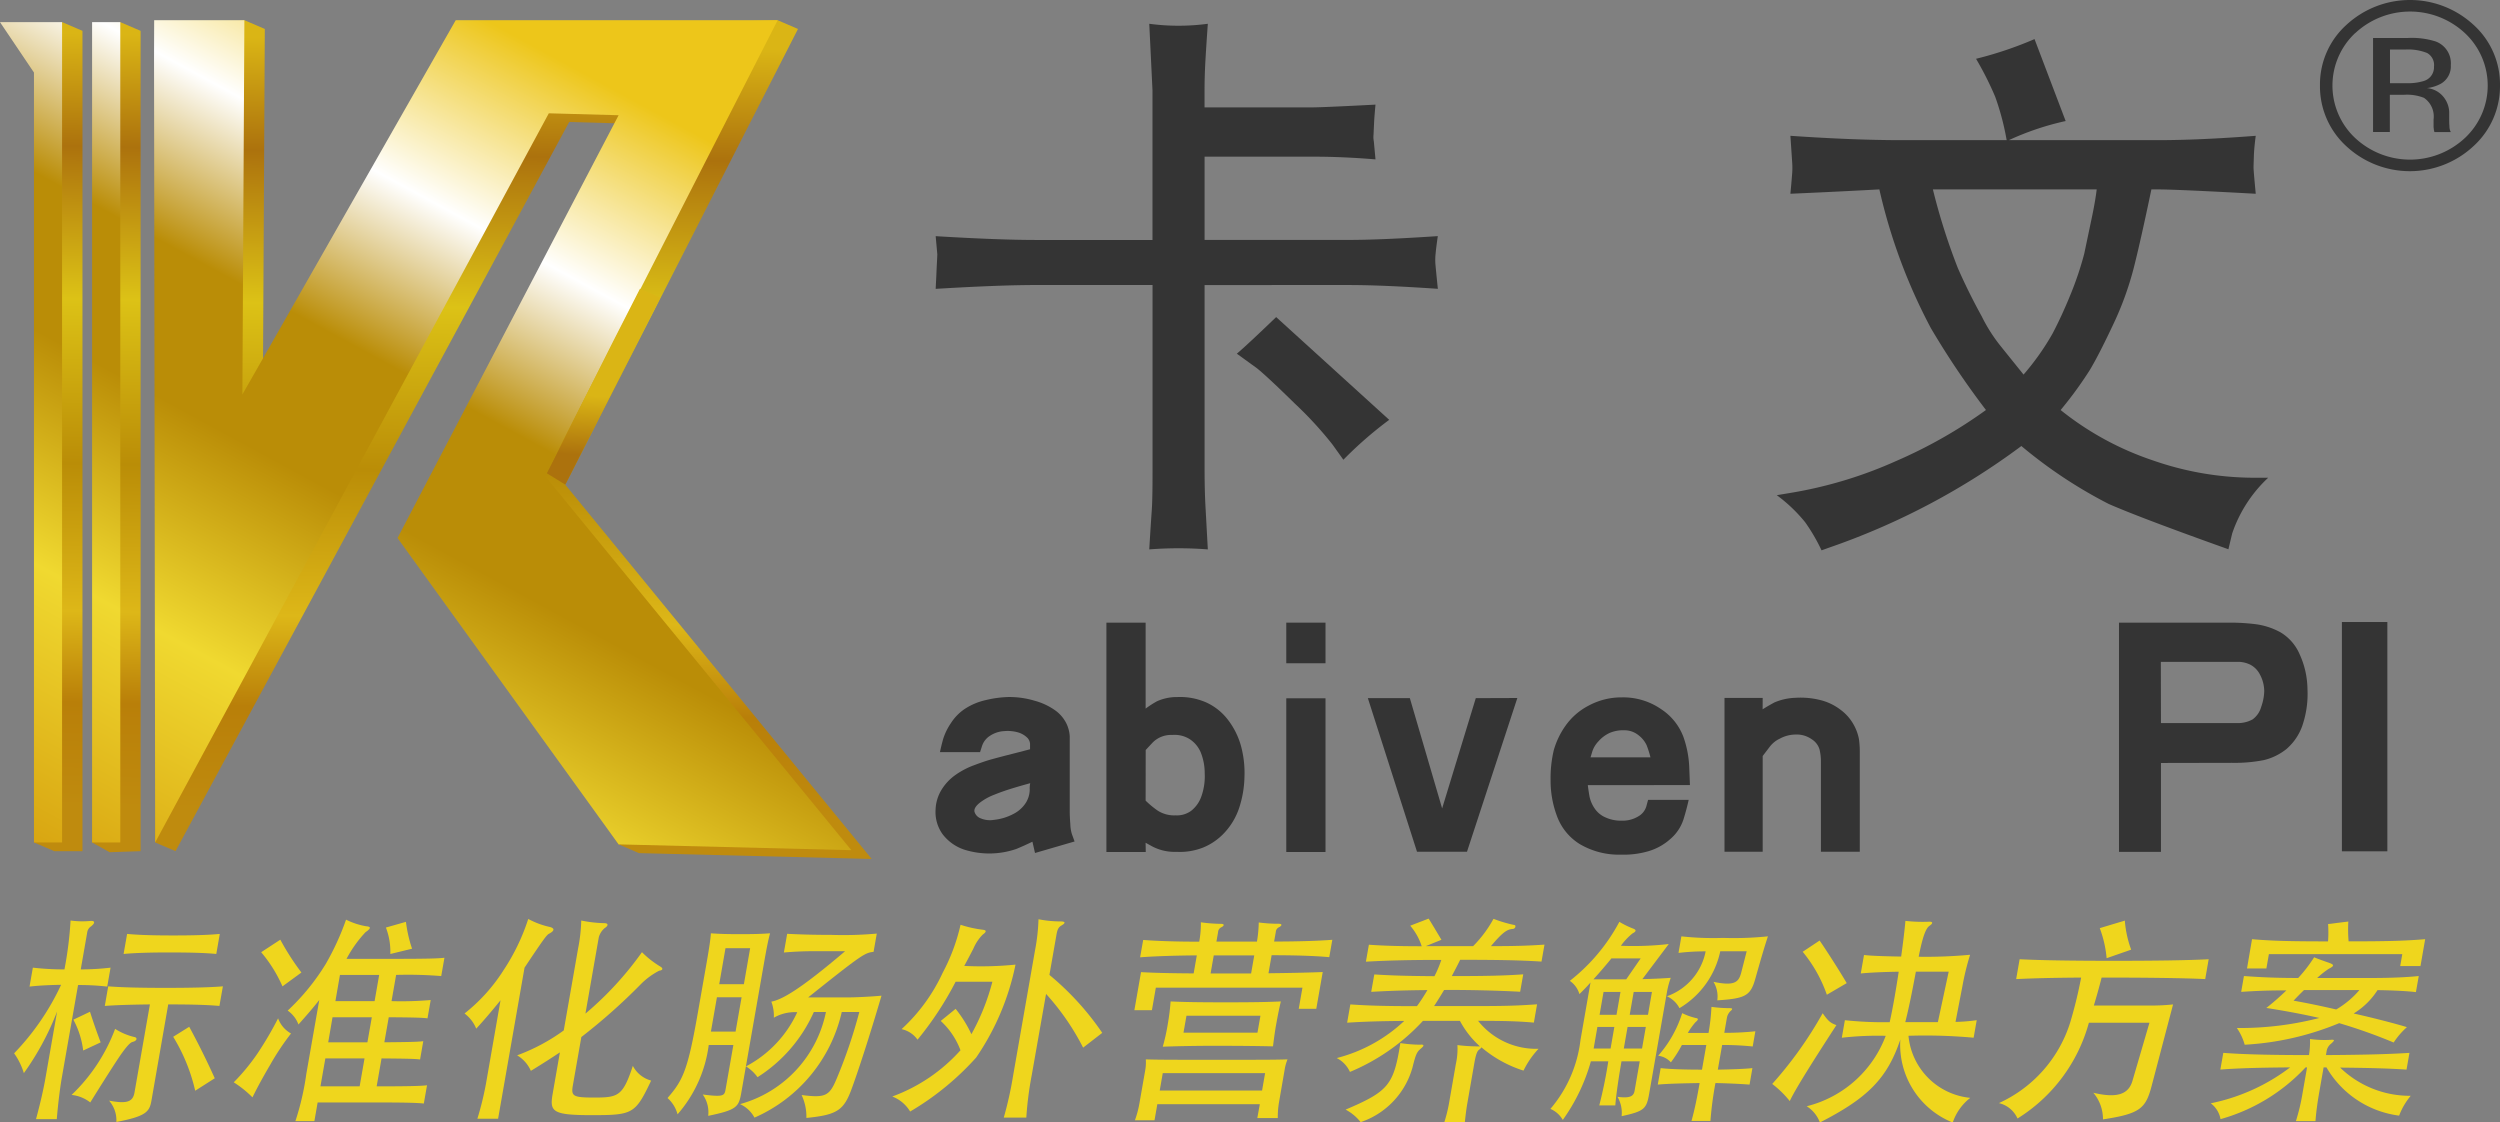 <svg xmlns="http://www.w3.org/2000/svg" xmlns:xlink="http://www.w3.org/1999/xlink" width="99.76" height="44.791" viewBox="0 0 99.76 44.791">
  <rect x="0" y="0" width="99.76" height="44.791" fill="#808080" stroke="none"/>
  <defs>
    <style>
      .cls-1 {
        fill: url(#linear-gradient);
      }

      .cls-2 {
        fill: url(#linear-gradient-2);
      }

      .cls-3 {
        fill: #343434;
      }

      .cls-4 {
        fill: url(#linear-gradient-3);
      }

      .cls-5 {
        fill: #efd61d;
      }
    </style>
    <linearGradient id="linear-gradient" x1="0.522" y1="0.026" x2="0.501" y2="0.946" gradientUnits="objectBoundingBox">
      <stop offset="0" stop-color="#dab515"/>
      <stop offset="0.146" stop-color="#ac720d"/>
      <stop offset="0.343" stop-color="#dcc216"/>
      <stop offset="0.556" stop-color="#ba8d07"/>
      <stop offset="0.747" stop-color="#ddb718"/>
      <stop offset="0.865" stop-color="#b97f09"/>
      <stop offset="1" stop-color="#bf8b0e"/>
    </linearGradient>
    <linearGradient id="linear-gradient-2" x1="0.73" y1="0.088" x2="0.181" y2="1.074" gradientUnits="objectBoundingBox">
      <stop offset="0" stop-color="#edc61a"/>
      <stop offset="0.197" stop-color="#fff"/>
      <stop offset="0.371" stop-color="#ba8d07"/>
      <stop offset="0.517" stop-color="#ba8d07"/>
      <stop offset="0.736" stop-color="#f0d930"/>
      <stop offset="1" stop-color="#d8a511"/>
    </linearGradient>
    <linearGradient id="linear-gradient-3" x1="0.518" y1="0.03" x2="0.482" y2="0.949" gradientUnits="objectBoundingBox">
      <stop offset="0.567" stop-color="#dab515"/>
      <stop offset="0.899" stop-color="#ac720d"/>
    </linearGradient>
  </defs>
  <g id="组_781" data-name="组 781" transform="translate(-47.606 -100.346)">
    <path id="联合_28" data-name="联合 28" class="cls-1" d="M24.144,33.236l-.813-.349L15.322,21.01,24.144,4.139l-2.786-.078L5.649,33.158l-.812-.348L5.6,1.894l0-1.546L8.4,0l.812.349L9.132,15.283,17.642.349,29.677,0l.811.349L21.2,18.533,33.429,33.469ZM2.32,32.81,3.134.424l.31-.348.812.348V33.158L3.019,33.2Zm-1.508.348L0,32.81.813.424l.31-.348.813.348V33.158Z" transform="translate(48.961 101.153)"/>
    <path id="联合_29" data-name="联合 29" class="cls-2" d="M24.685,32.887,15.863,20.662,24.685,3.791,21.9,3.714,6.192,32.81,6.147,1.545,6.152,0h3.6L9.672,14.935,18.185,0H31.032L21.747,18.186,33.972,33.118ZM3.675,32.81V.077H4.8V32.81Zm-2.32,0V2.088L0,.077H2.477V32.81Z" transform="translate(47.606 101.153)"/>
    <path id="路径_4986" data-name="路径 4986" class="cls-3" d="M118.159,112.718c.013-.268.025-.483.031-.642s.015-.314.022-.46.012-.242.012-.283l-.065-.718q2.507.152,4.012.152h4.64V104.8l-.063-1.307-.066-1.353a8.815,8.815,0,0,0,2.337,0c-.043.611-.077,1.129-.1,1.55s-.031.812-.031,1.177v.609h4.292q.416,0,2.53-.11c-.029.306-.048.543-.056.711s-.015.323-.021.47a.943.943,0,0,0,.01.284l.067.72q-1.332-.11-2.507-.108H128.89v3.322h5.753q1.288,0,3.553-.152c-.043.3-.072.526-.086.686a2.319,2.319,0,0,0-.012.388c.007.1.039.44.1,1.029q-2.223-.152-3.575-.151H128.89v7.366c0,.552.012,1.075.041,1.569l.088,1.614a15.264,15.264,0,0,0-2.337,0c.041-.683.075-1.2.1-1.559s.031-.9.031-1.625v-7.366h-4.663Q120.643,112.567,118.159,112.718Zm12.018,2.587q.411-.348,1.569-1.461l4.511,4.1a15.426,15.426,0,0,0-1.829,1.593l-.437-.611a14.857,14.857,0,0,0-1.505-1.635q-1.089-1.069-1.5-1.4Z" transform="translate(-33.216 -0.845)"/>
    <path id="路径_4987" data-name="路径 4987" class="cls-3" d="M185.675,109.291q-1.611.088-3.55.174.044-.463.064-.732a3.013,3.013,0,0,0,.011-.458q-.012-.189-.075-1.123,2.527.174,4.466.174h4.164a10.33,10.33,0,0,0-.458-1.733,12.779,12.779,0,0,0-.764-1.514,14.955,14.955,0,0,0,2.334-.786l1.242,3.27a11.028,11.028,0,0,0-2.268.763h5.929q1.679,0,3.924-.174c-.042.325-.069.6-.075.821s-.013.373-.013.447.029.424.088,1.045q-3.117-.172-3.924-.174h-.24q-.414,1.985-.7,3.118a12.571,12.571,0,0,1-.841,2.308q-.555,1.178-.914,1.778a15.438,15.438,0,0,1-1.167,1.6,11.939,11.939,0,0,0,3.695,2.014,12.272,12.272,0,0,0,3.936.687h.652a5.423,5.423,0,0,0-1.437,2.224l-.151.631-.482-.173q-3.1-1.113-4.293-1.635a18.576,18.576,0,0,1-3.486-2.312,28.258,28.258,0,0,1-7.674,4.055l-.3.108a7.331,7.331,0,0,0-.654-1.122,6.092,6.092,0,0,0-1.132-1.079l.521-.087a17.052,17.052,0,0,0,4.24-1.276,19.006,19.006,0,0,0,3.586-2.036,33.067,33.067,0,0,1-2.2-3.27A22.308,22.308,0,0,1,185.675,109.291Zm2.136,0a24.858,24.858,0,0,0,1,3.15q.416.948.95,1.918a6.487,6.487,0,0,0,.773,1.209l.895,1.112a10.034,10.034,0,0,0,1.156-1.635c.245-.465.484-.983.718-1.558a13.094,13.094,0,0,0,.546-1.623l.325-1.547c.089-.436.145-.778.174-1.026Z" transform="translate(-63.075 -1.387)"/>
    <path id="路径_4988" data-name="路径 4988" class="cls-4" d="M89.579,129.937l-.736-.454,2.63-5.235,1.086-2.129.812.35Z" transform="translate(-19.415 -10.251)"/>
    <g id="组_778" data-name="组 778" transform="translate(84.942 125.167)">
      <path id="路径_4989" data-name="路径 4989" class="cls-3" d="M122.02,158.684c-.21.1-.425.2-.644.289A3.315,3.315,0,0,1,119.3,159a1.8,1.8,0,0,1-.866-.618,1.511,1.511,0,0,1-.278-.991,1.618,1.618,0,0,1,.234-.775,2.01,2.01,0,0,1,.543-.585,3.148,3.148,0,0,1,.759-.4q.428-.162.712-.239c.189-.053.5-.135.939-.246l.582-.151v-.219a.383.383,0,0,0-.135-.264.876.876,0,0,0-.378-.2,1.531,1.531,0,0,0-.515-.042,1.139,1.139,0,0,0-.59.2.762.762,0,0,0-.3.4l-.077.24H118.33c.039-.19.084-.374.135-.549a2.428,2.428,0,0,1,.3-.606,1.939,1.939,0,0,1,.555-.57,2.536,2.536,0,0,1,.831-.351,4.37,4.37,0,0,1,.9-.124,3.517,3.517,0,0,1,1.053.147,2.58,2.58,0,0,1,.827.387,1.418,1.418,0,0,1,.443.519,1.343,1.343,0,0,1,.135.521v3c0,.135.008.3.023.5a1.518,1.518,0,0,0,.061.39l.109.3-1.579.46Zm-.088-2.336c-.245.068-.486.136-.717.207s-.472.153-.715.252a2.264,2.264,0,0,0-.6.337c-.151.127-.216.242-.191.347a.4.4,0,0,0,.243.259.95.95,0,0,0,.531.062,2.129,2.129,0,0,0,.785-.24,1.271,1.271,0,0,0,.5-.458,1.034,1.034,0,0,0,.145-.512A.968.968,0,0,1,121.932,156.348Z" transform="translate(-118.158 -149.917)"/>
      <path id="路径_4990" data-name="路径 4990" class="cls-3" d="M132.6,150.73a3.861,3.861,0,0,1,.456-.294,1.942,1.942,0,0,1,.813-.167,2.587,2.587,0,0,1,1.142.212,2.278,2.278,0,0,1,.866.685,3.058,3.058,0,0,1,.522,1.031,4.135,4.135,0,0,1,.145,1.266,4.224,4.224,0,0,1-.211,1.228,2.69,2.69,0,0,1-.582.986,2.389,2.389,0,0,1-.863.6,2.529,2.529,0,0,1-1.051.169,1.937,1.937,0,0,1-.953-.206l-.285-.157.006.37h-1.57V147.3H132.6Zm0,3.672a3.618,3.618,0,0,0,.483.4,1.221,1.221,0,0,0,.715.188.962.962,0,0,0,.616-.179,1.255,1.255,0,0,0,.4-.549,2.4,2.4,0,0,0,.144-.955,2.242,2.242,0,0,0-.147-.8,1.178,1.178,0,0,0-.423-.539,1.121,1.121,0,0,0-.723-.186,1.031,1.031,0,0,0-.782.3l-.28.3Z" transform="translate(-124.221 -147.275)"/>
      <path id="路径_4991" data-name="路径 4991" class="cls-3" d="M144.6,147.3h1.565v1.621H144.6Zm0,3.019h1.565v6.133H144.6Z" transform="translate(-130.608 -147.275)"/>
      <path id="路径_4992" data-name="路径 4992" class="cls-3" d="M155.058,152.986l1.658-.006-2.009,6.134h-1.995l-1.961-6.128h1.676l1.288,4.4Z" transform="translate(-133.504 -149.948)"/>
      <path id="路径_4993" data-name="路径 4993" class="cls-3" d="M166.015,156.433c.017.138.038.285.065.439a1.289,1.289,0,0,0,.2.48,1,1,0,0,0,.457.376,1.476,1.476,0,0,0,.636.123,1.2,1.2,0,0,0,.656-.171.684.684,0,0,0,.327-.42l.064-.239h1.62c-.052.239-.121.5-.207.778a1.73,1.73,0,0,1-.5.762,2.292,2.292,0,0,1-.87.5,3.526,3.526,0,0,1-1.13.146,3.074,3.074,0,0,1-1.643-.424,2.2,2.2,0,0,1-.9-1.1,4.013,4.013,0,0,1-.26-1.427,4.81,4.81,0,0,1,.129-1.225,3.2,3.2,0,0,1,.464-.965,2.585,2.585,0,0,1,.927-.807,2.755,2.755,0,0,1,1.319-.328,2.66,2.66,0,0,1,1.579.475,2.278,2.278,0,0,1,.881,1.1,4.092,4.092,0,0,1,.233,1.2l.028.725Zm2.5-1.109a3.966,3.966,0,0,0-.149-.475,1.067,1.067,0,0,0-.319-.4.885.885,0,0,0-.574-.205,1.357,1.357,0,0,0-.587.106,1.34,1.34,0,0,0-.448.337,1.053,1.053,0,0,0-.25.424l-.064.213Z" transform="translate(-139.991 -149.924)"/>
      <path id="路径_4994" data-name="路径 4994" class="cls-3" d="M179.162,153.418c.139-.09.3-.182.47-.275a2.333,2.333,0,0,1,.841-.185,3.22,3.22,0,0,1,.953.081,2.19,2.19,0,0,1,.85.4,1.855,1.855,0,0,1,.535.621,1.879,1.879,0,0,1,.195.55,3.66,3.66,0,0,1,.033.549V159.1h-1.551V155.52a2.08,2.08,0,0,0-.055-.5.727.727,0,0,0-.315-.41,1.038,1.038,0,0,0-.645-.186,1.33,1.33,0,0,0-.621.162,1.08,1.08,0,0,0-.4.318l-.288.377V159.1h-1.524v-6.136h1.524Z" transform="translate(-146.162 -149.934)"/>
      <path id="路径_4995" data-name="路径 4995" class="cls-3" d="M209.063,152.9v3.546h-1.675V147.3h4.5a8.175,8.175,0,0,1,.939.06,2.826,2.826,0,0,1,1,.323,1.878,1.878,0,0,1,.768.875,3.421,3.421,0,0,1,.314,1.39,3.878,3.878,0,0,1-.169,1.352,2.174,2.174,0,0,1-.675,1.048,2.3,2.3,0,0,1-.9.438,6.014,6.014,0,0,1-1.28.108Zm0-1.594h3a1.208,1.208,0,0,0,.658-.146.923.923,0,0,0,.342-.5,1.994,1.994,0,0,0,.121-.625,1.411,1.411,0,0,0-.173-.667.9.9,0,0,0-.392-.395,1.16,1.16,0,0,0-.438-.109h-3.123Z" transform="translate(-160.168 -147.275)"/>
      <path id="路径_4996" data-name="路径 4996" class="cls-3" d="M224.2,147.25h1.814V156.4H224.2Z" transform="translate(-168.085 -147.25)"/>
    </g>
    <g id="组_779" data-name="组 779" transform="translate(140.182 100.346)">
      <path id="路径_4997" data-name="路径 4997" class="cls-3" d="M228.675,106.172a3.724,3.724,0,0,1-5.089,0,3.232,3.232,0,0,1-1.043-2.422,3.2,3.2,0,0,1,1.053-2.409,3.738,3.738,0,0,1,5.079,0,3.2,3.2,0,0,1,1.052,2.409A3.234,3.234,0,0,1,228.675,106.172Zm-4.733-4.5a2.87,2.87,0,0,0,0,4.176,3.211,3.211,0,0,0,4.39,0,2.862,2.862,0,0,0,0-4.176,3.212,3.212,0,0,0-4.386,0Zm2.118.189a3.171,3.171,0,0,1,1.086.135.924.924,0,0,1,.618.947.8.8,0,0,1-.387.738,1.528,1.528,0,0,1-.567.18.959.959,0,0,1,.675.369,1.009,1.009,0,0,1,.215.584v.275c0,.088,0,.182.009.28a.549.549,0,0,0,.032.2l.023.047h-.655a.277.277,0,0,1-.008-.038c0-.013-.008-.026-.011-.041l-.014-.123v-.3a.9.9,0,0,0-.382-.863,1.83,1.83,0,0,0-.8-.122h-.563v1.485h-.67v-3.751Zm.76.6a2.046,2.046,0,0,0-.869-.138h-.614v1.342h.65a2.123,2.123,0,0,0,.685-.083.571.571,0,0,0,.421-.578A.549.549,0,0,0,226.82,102.462Z" transform="translate(-222.543 -100.346)"/>
    </g>
    <g id="组_780" data-name="组 780" transform="translate(48.169 137.007)">
      <path id="路径_4998" data-name="路径 4998" class="cls-5" d="M49.058,175.847a2.673,2.673,0,0,0-.389-.791,10,10,0,0,0,1.875-2.734c-.546.009-.955.035-1.26.071l.133-.756a10.894,10.894,0,0,0,1.261.07,14.8,14.8,0,0,0,.244-1.951,3.41,3.41,0,0,0,.789.018c.177-.018.215.071.023.22a.338.338,0,0,0-.148.237l-.258,1.476a10.074,10.074,0,0,0,1.19-.07l-.133.756a9.481,9.481,0,0,0-1.164-.062l-.649,3.7c-.08.465-.153,1.081-.2,1.651h-.829c.155-.57.3-1.186.379-1.651l.463-2.646A11.01,11.01,0,0,1,49.058,175.847ZM53.4,174.6c-.092.019-.248.168-.6.695-.357.545-.7,1.09-1.092,1.721a1.452,1.452,0,0,0-.746-.3A7.024,7.024,0,0,0,52.7,174.08a2.476,2.476,0,0,0,.768.326C53.593,174.423,53.588,174.555,53.4,174.6Zm-1.975.344a3.475,3.475,0,0,0-.391-1.231l.663-.316c.147.457.276.827.426,1.222Zm2.724,2c-.077.439-.206.624-1.4.851a1.189,1.189,0,0,0-.291-.851c.7.132.948.06,1.015-.325l.615-3.515c-.748.009-1.339.026-1.8.061l.136-.782c.563.044,1.3.061,2.291.061s1.75-.017,2.285-.061l-.138.782c-.484-.044-1.147-.061-2.043-.061Zm.754-5.914c-.827,0-1.417.019-1.865.061l.14-.8c.448.043,1.017.061,1.843.061s1.417-.018,1.855-.061l-.139.8C56.31,171.049,55.724,171.031,54.9,171.031Zm.992,5.519a7.16,7.16,0,0,0-.878-2.153l.64-.4c.377.7.677,1.3,1.019,2.055Z" transform="translate(-48.669 -169.685)"/>
      <path id="路径_4999" data-name="路径 4999" class="cls-5" d="M66.69,175.473c-.237.405-.5.87-.712,1.309a4.307,4.307,0,0,0-.748-.6,8.228,8.228,0,0,0,.948-1.151A13.718,13.718,0,0,0,67,173.628a1.138,1.138,0,0,0,.516.606A10.256,10.256,0,0,0,66.69,175.473Zm.485-3.12a5.579,5.579,0,0,0-.85-1.363l.764-.5a10.062,10.062,0,0,0,.842,1.31Zm1.273,5.379H67.69a10.677,10.677,0,0,0,.437-1.89l.516-2.944c-.25.318-.524.634-.83.976a1.181,1.181,0,0,0-.43-.554,8.869,8.869,0,0,0,1.52-1.863,10.415,10.415,0,0,0,.809-1.766,2.844,2.844,0,0,0,.807.264c.189.017.2.078-.031.237a4.839,4.839,0,0,0-.757,1.063h1.878c1.4,0,1.814-.016,2.029-.044l-.128.731a16.453,16.453,0,0,0-1.8-.046l-.183,1.046a13.68,13.68,0,0,0,1.563-.044l-.128.731c-.206-.027-.529-.036-1.546-.044l-.176,1c1.02-.009,1.355-.019,1.553-.044l-.127.729c-.206-.026-.512-.033-1.538-.042l-.195,1.115c1.379,0,1.787-.017,2.01-.043l-.128.729c-.232-.026-.6-.044-2.011-.044H68.578Zm.242-1.389h1.564l.195-1.115H68.886ZM69,174.586h1.564l.176-1H69.172Zm.287-1.644h1.564l.183-1.046H69.468Zm2.192-1.881a2.687,2.687,0,0,0-.177-1.055l.8-.228a5.325,5.325,0,0,0,.244,1.072Z" transform="translate(-56.466 -169.654)"/>
      <path id="路径_5000" data-name="路径 5000" class="cls-5" d="M83.1,174.016a1.433,1.433,0,0,0-.466-.605,6.9,6.9,0,0,0,1.56-1.732,8.327,8.327,0,0,0,.982-2.04,3.314,3.314,0,0,0,.814.309c.23.044.274.148.013.282-.087.044-.222.22-.975,1.353l-1.055,6.029h-.827a12.355,12.355,0,0,0,.346-1.415l.578-3.313C83.734,173.3,83.394,173.7,83.1,174.016Zm2.182,1.688a1.349,1.349,0,0,0-.549-.623,7.635,7.635,0,0,0,1.86-.994l.574-3.278a6.507,6.507,0,0,0,.124-1.108,5.008,5.008,0,0,0,.92.106c.168,0,.168.1.019.194a.723.723,0,0,0-.24.377l-.532,3.039a13.183,13.183,0,0,0,2.256-2.452,3.8,3.8,0,0,0,.733.574c.12.07.106.148-.046.165a2.926,2.926,0,0,0-.748.554,23.3,23.3,0,0,1-2.358,2.093l-.336,1.915c-.079.448-.008.5.859.5.949,0,1.136-.062,1.532-1.265a1.168,1.168,0,0,0,.731.588c-.637,1.336-.725,1.379-2.384,1.379-1.581,0-1.669-.148-1.545-.861l.287-1.644C86.082,175.2,85.705,175.441,85.282,175.7Z" transform="translate(-64.66 -169.63)"/>
      <path id="路径_5001" data-name="路径 5001" class="cls-5" d="M98.337,177.944a1.331,1.331,0,0,0-.4-.65c.618-.712.808-1.1,1.216-3.437l.353-2.012c.095-.545.146-.887.161-1.124.355.026.7.034,1.179.034s.819-.008,1.183-.034c-.067.237-.136.579-.231,1.124l-.919,5.246c-.1.563-.18.677-1.319.914a1.216,1.216,0,0,0-.219-.852c.823.106.868.052.912-.2l.311-1.774h-.983A5.208,5.208,0,0,1,98.337,177.944Zm1.331-3.3h.984l.24-1.37h-.984Zm1.566-3.33h-.984L100,172.752h.984Zm.17,6.758a1.221,1.221,0,0,0-.574-.535,4.8,4.8,0,0,0,3.428-3.675h-.483a5.948,5.948,0,0,1-2.246,2.6,1.629,1.629,0,0,0-.462-.431,4.617,4.617,0,0,0,2.047-2.162,1.684,1.684,0,0,0-.935.22,1.577,1.577,0,0,0-.1-.641c.419-.08,1.116-.458,2.944-2.013h-1.3c-.36,0-.749.018-1.143.052l.131-.746c.514.025,1.037.043,1.776.043a14.821,14.821,0,0,0,1.8-.052l-.128.729c-.349.037-.467.106-2.611,1.818h1.572c.263,0,.874-.025,1.355-.069-.35,1.2-.842,2.76-1.165,3.647-.325.914-.57,1.108-1.832,1.231a2.022,2.022,0,0,0-.191-.914c.954.123,1.109.035,1.395-.642a20.09,20.09,0,0,0,.908-2.672h-.7A6.064,6.064,0,0,1,101.406,178.076Z" transform="translate(-71.863 -170.139)"/>
      <path id="路径_5002" data-name="路径 5002" class="cls-5" d="M118.878,172.154h-1.467a13.074,13.074,0,0,1-1.52,2.312,1.044,1.044,0,0,0-.637-.421,7.05,7.05,0,0,0,1.641-2.25,7.666,7.666,0,0,0,.713-1.915,4.6,4.6,0,0,0,.9.2c.137.018.143.079-.017.194a1.79,1.79,0,0,0-.369.553c-.132.256-.251.483-.367.695a13.7,13.7,0,0,0,2.046-.052,10.116,10.116,0,0,1-1.571,3.709,11.068,11.068,0,0,1-2.634,2.154,1.419,1.419,0,0,0-.713-.6,6.762,6.762,0,0,0,2.722-1.845,3.017,3.017,0,0,0-.788-1.17l.594-.483a4.918,4.918,0,0,1,.63,1.011A8.946,8.946,0,0,0,118.878,172.154Zm1.569,3.735a13.544,13.544,0,0,0-.215,1.687h-.9a14.538,14.538,0,0,0,.375-1.687l.873-4.991a7.718,7.718,0,0,0,.138-1.239,4.42,4.42,0,0,0,.871.087c.211,0,.228.062.023.176-.09.061-.141.14-.176.351l-.282,1.608a11.085,11.085,0,0,1,2.108,2.312l-.763.59a9.827,9.827,0,0,0-1.479-2.144Z" transform="translate(-79.841 -169.639)"/>
      <path id="路径_5003" data-name="路径 5003" class="cls-5" d="M140.652,171.875l-.257,1.467h-.7l.148-.844h-5.85l-.157.9h-.7l.266-1.52c.453.026,1.028.044,2.1.051l.126-.72c-.907.008-1.71.035-2.263.078l.123-.693c.554.043,1.33.069,2.236.069a3.883,3.883,0,0,0,.065-.774,6.152,6.152,0,0,0,.808.062c.121,0,.146.061.019.132a.226.226,0,0,0-.14.2l-.066.377h1.617a4.992,4.992,0,0,0,.072-.764,6.073,6.073,0,0,0,.8.052c.123,0,.147.061.021.132a.225.225,0,0,0-.141.2l-.067.377c.931,0,1.753-.026,2.323-.069l-.122.693c-.553-.052-1.364-.078-2.3-.078l-.125.72C139.591,171.91,140.193,171.892,140.652,171.875Zm-6.6,5.273-.112.641h-.782a3.987,3.987,0,0,0,.184-.7l.229-1.308a1.78,1.78,0,0,0,.021-.422c.515.017.954.017,2.825.017s2.355,0,2.831-.017a1.813,1.813,0,0,0-.117.422L138.92,177a3.6,3.6,0,0,0-.061.7h-.817l.1-.553Zm4.18-.546.121-.694h-4.084l-.121.694Zm-1.779-1.785c-1.019,0-1.672.019-2.184.036a7.664,7.664,0,0,0,.2-.9,9,9,0,0,0,.113-.906c.54.026,1.171.036,2.2.036s1.653-.01,2.2-.036c-.059.238-.126.573-.186.906s-.1.659-.128.887C138.149,174.828,137.474,174.818,136.455,174.818Zm1.714-1.2h-2.952l-.119.677h2.952Zm-.372-1.687.125-.72h-1.616l-.126.72Z" transform="translate(-88.433 -169.747)"/>
      <path id="路径_5004" data-name="路径 5004" class="cls-5" d="M151.339,169.9l.734-.283c.151.239.3.493.511.845l-.625.254h1.889a4.819,4.819,0,0,0,.814-1.09,5.306,5.306,0,0,0,.835.247c.069.008.053.149-.071.157-.2.018-.368.089-.867.686.975,0,1.487-.017,2.137-.061l-.119.677c-.853-.054-1.718-.071-3.246-.071-.111.229-.229.449-.334.65,1.354,0,2.1-.017,2.851-.07l-.123.695c-.774-.044-2.066-.08-3.035-.071-.136.229-.271.448-.4.642H154.1c1.186,0,1.665-.026,2.3-.07l-.127.73c-.6-.052-1.112-.071-2.227-.071a2.957,2.957,0,0,0,2.413,1.116,3.514,3.514,0,0,0-.6.871,4.846,4.846,0,0,1-1.682-.932c0,.026-.035.052-.1.106s-.116.166-.18.527l-.279,1.6c-.043.246-.076.527-.1.756H152.7a6,6,0,0,0,.187-.756l.274-1.573a2.747,2.747,0,0,0,.061-.747,6.853,6.853,0,0,0,.9.052,3.69,3.69,0,0,1-.8-1.019h-1.475a8.289,8.289,0,0,1-2.914,2.038,1.153,1.153,0,0,0-.527-.553A6.147,6.147,0,0,0,151.1,173.7c-1.082.008-1.709.034-2.279.071l.128-.73c.615.044,1.3.07,2.657.07.149-.2.283-.413.42-.642-.986.009-1.613.035-2.244.071l.123-.695c.658.043,1.315.062,2.4.07a4.27,4.27,0,0,0,.274-.65c-1.362,0-2.191.025-3.009.071l.119-.677c.6.043,1.237.061,2.108.061A2.391,2.391,0,0,0,151.339,169.9Zm.407,4.745c.151-.008.15.043.048.132-.186.158-.22.2-.365.782a3.211,3.211,0,0,1-2.069,2.18,1.884,1.884,0,0,0-.6-.5c1.717-.731,1.919-.985,2.185-2.655A5.432,5.432,0,0,0,151.747,174.649Z" transform="translate(-95.628 -169.622)"/>
      <path id="路径_5005" data-name="路径 5005" class="cls-5" d="M165.676,172.74a.975.975,0,0,0-.383-.528,7.4,7.4,0,0,0,1.977-2.355,3.476,3.476,0,0,0,.533.263c.149.052.156.115-.01.2a2.539,2.539,0,0,0-.462.492,12.463,12.463,0,0,0,1.91-.069l-1.053,1.4c.413-.009.8-.027,1.133-.052a3.484,3.484,0,0,0-.149.552l-.712,4.069c-.107.606-.184.7-1.1.9a1.26,1.26,0,0,0-.165-.773c.5.069.646-.026.682-.237l.206-1.178h-.728c-.157.9-.231,1.521-.246,1.758h-.641a17.9,17.9,0,0,0,.36-1.758h-.695a7.442,7.442,0,0,1-1.12,2.337,1.054,1.054,0,0,0-.494-.44,5.165,5.165,0,0,0,1.2-2.751l.4-2.293C165.962,172.459,165.812,172.608,165.676,172.74Zm.559-.589h1.309l.577-.835h-1.168C166.761,171.553,166.5,171.861,166.235,172.151Zm.159,1.9-.15.861h.676l.15-.861Zm.762-.483.159-.914h-.676l-.159.914Zm.442.483-.151.861h.728l.151-.861Zm.814-.483.158-.914h-.728l-.16.914Zm2.532-.318a5.5,5.5,0,0,0,.746.052c.1,0,.106.044.016.115a.507.507,0,0,0-.142.254l-.107.615a11.456,11.456,0,0,0,1.24-.062l-.106.607a11.436,11.436,0,0,0-1.219-.06l-.173.984c.51-.009,1.076-.027,1.38-.061l-.114.658c-.3-.025-.852-.052-1.361-.062a14.127,14.127,0,0,0-.2,1.512h-.756c.138-.493.231-.976.325-1.512-.642.01-1.3.026-1.67.062l.115-.658c.37.044,1.016.061,1.649.061l.173-.984h-.974a5.117,5.117,0,0,1-.44.693.815.815,0,0,0-.507-.264,4.676,4.676,0,0,0,.958-1.7,2.522,2.522,0,0,0,.537.194c.12.018.121.062-.013.175a2.8,2.8,0,0,0-.3.422h.827A8,8,0,0,0,170.945,173.249Zm-1.275.052a1.072,1.072,0,0,0-.5-.475,2.386,2.386,0,0,0,1.544-1.792,9.009,9.009,0,0,0-1.083.062l.115-.661a11.591,11.591,0,0,0,1.659.062,13.315,13.315,0,0,0,1.794-.062c-.131.4-.237.749-.492,1.654-.195.712-.382.826-1.528.9a1.13,1.13,0,0,0-.152-.739c.84.177,1,.01,1.1-.342l.225-.878h-1.054A3.478,3.478,0,0,1,169.67,173.3Z" transform="translate(-103.214 -169.733)"/>
      <path id="路径_5006" data-name="路径 5006" class="cls-5" d="M181.944,176.971a4,4,0,0,0-.7-.684,15.776,15.776,0,0,0,2.013-2.822c.211.3.3.388.548.474C182.921,175.3,182.157,176.505,181.944,176.971Zm1.48-4.244a5.564,5.564,0,0,0-.965-1.714l.676-.449c.286.413.851,1.3,1.081,1.7Zm-.277,5.1a1.3,1.3,0,0,0-.527-.65,4.54,4.54,0,0,0,3.153-2.811,12.731,12.731,0,0,0-1.752.077l.122-.7a14.548,14.548,0,0,0,1.788.079c.115-.51.245-1.248.36-2.014-.607.009-1.2.037-1.514.071l.129-.737c.284.034.869.052,1.483.062.071-.51.133-1.011.17-1.424a6.26,6.26,0,0,0,.95.033c.142-.007.164.062.016.159s-.274.413-.437,1.239a19.094,19.094,0,0,0,2.052-.079,10.361,10.361,0,0,0-.309,1.265l-.273,1.414a6.825,6.825,0,0,0,.846-.069l-.123.7a21.313,21.313,0,0,0-2.6-.077,2.744,2.744,0,0,0,2.466,2.477,2.089,2.089,0,0,0-.7.985,3.34,3.34,0,0,1-2.091-3.313C185.836,176.066,185.057,176.848,183.147,177.824Zm3.407-4.007h1.3l.432-2.014h-1.31C186.831,172.586,186.7,173.245,186.554,173.817Z" transform="translate(-111.088 -169.694)"/>
      <path id="路径_5007" data-name="路径 5007" class="cls-5" d="M204.385,173.158a8.309,8.309,0,0,0,.9-.044l-.843,3.207c-.243.94-.447,1.151-1.954,1.38a1.629,1.629,0,0,0-.385-1.063c.987.238,1.408.035,1.559-.466l.681-2.328h-2.417a6.518,6.518,0,0,1-2.848,3.822,1.086,1.086,0,0,0-.743-.615,5.261,5.261,0,0,0,2.848-3.226,17.7,17.7,0,0,0,.434-1.783c-1.126.009-1.848.025-2.593.061l.138-.792c.9.044,2.123.062,3.757.062,1.651,0,2.91-.018,3.787-.062l-.138.792c-.852-.044-2.483-.061-4.134-.061-.1.4-.2.746-.31,1.116Zm-1.751-1.889a4.567,4.567,0,0,0-.274-1.2l1-.3a4.3,4.3,0,0,0,.253,1.159Z" transform="translate(-119.134 -169.694)"/>
      <path id="路径_5008" data-name="路径 5008" class="cls-5" d="M222.232,175.077l-.117.668c-.669-.046-1.508-.07-2.649-.08a4,4,0,0,0,2.817,1.125,2.731,2.731,0,0,0-.463.791,3.928,3.928,0,0,1-2.9-1.924h-.114l-.183,1.045c-.071.414-.119.783-.141,1.1H217.7a7.948,7.948,0,0,0,.263-1.1l.183-1.045h-.061a7.32,7.32,0,0,1-3.392,2.064,1.012,1.012,0,0,0-.39-.632,7.8,7.8,0,0,0,3.167-1.433c-1.17.008-2.123.034-2.784.088l.117-.668c.772.061,1.944.089,3.42.089a3.516,3.516,0,0,0,.041-.641,4.413,4.413,0,0,0,.811.033c.179-.017.192.009.025.158a.463.463,0,0,0-.176.309l-.024.141C220.4,175.156,221.424,175.129,222.232,175.077Zm-6.715-2.433.11-.633c.7.052,1.34.078,2.165.078a5.73,5.73,0,0,0,.636-.827c.213.089.469.177.594.22.224.08.205.132-.006.237a3.669,3.669,0,0,0-.468.37h2.142c.765,0,1.393-.026,1.913-.078l-.113.641c-.387-.044-.918-.07-1.532-.079a2.938,2.938,0,0,1-.953.932c.777.175,1.533.369,2.126.544a3.092,3.092,0,0,0-.529.615,20.931,20.931,0,0,0-2.174-.773,11.462,11.462,0,0,1-3.771.861,2.184,2.184,0,0,0-.313-.668,12.655,12.655,0,0,0,3.294-.4c-.616-.14-1.3-.272-2.117-.4a10.063,10.063,0,0,0,.8-.7C216.7,172.581,216.155,172.6,215.517,172.643Zm3.468-2.708.808-.1a5.645,5.645,0,0,0,.011.791c1.651,0,2.3-.025,3.055-.087l-.187,1.072h-.809l.083-.475h-5.323l-.1.572h-.773l.2-1.168c.727.061,1.381.087,3.033.087A4.818,4.818,0,0,0,218.985,169.935Zm-.963,2.636c-.136.133-.276.273-.414.422.493.087,1.1.211,1.7.351a3.575,3.575,0,0,0,.926-.774Z" transform="translate(-126.648 -169.724)"/>
    </g>
  </g>
</svg>
